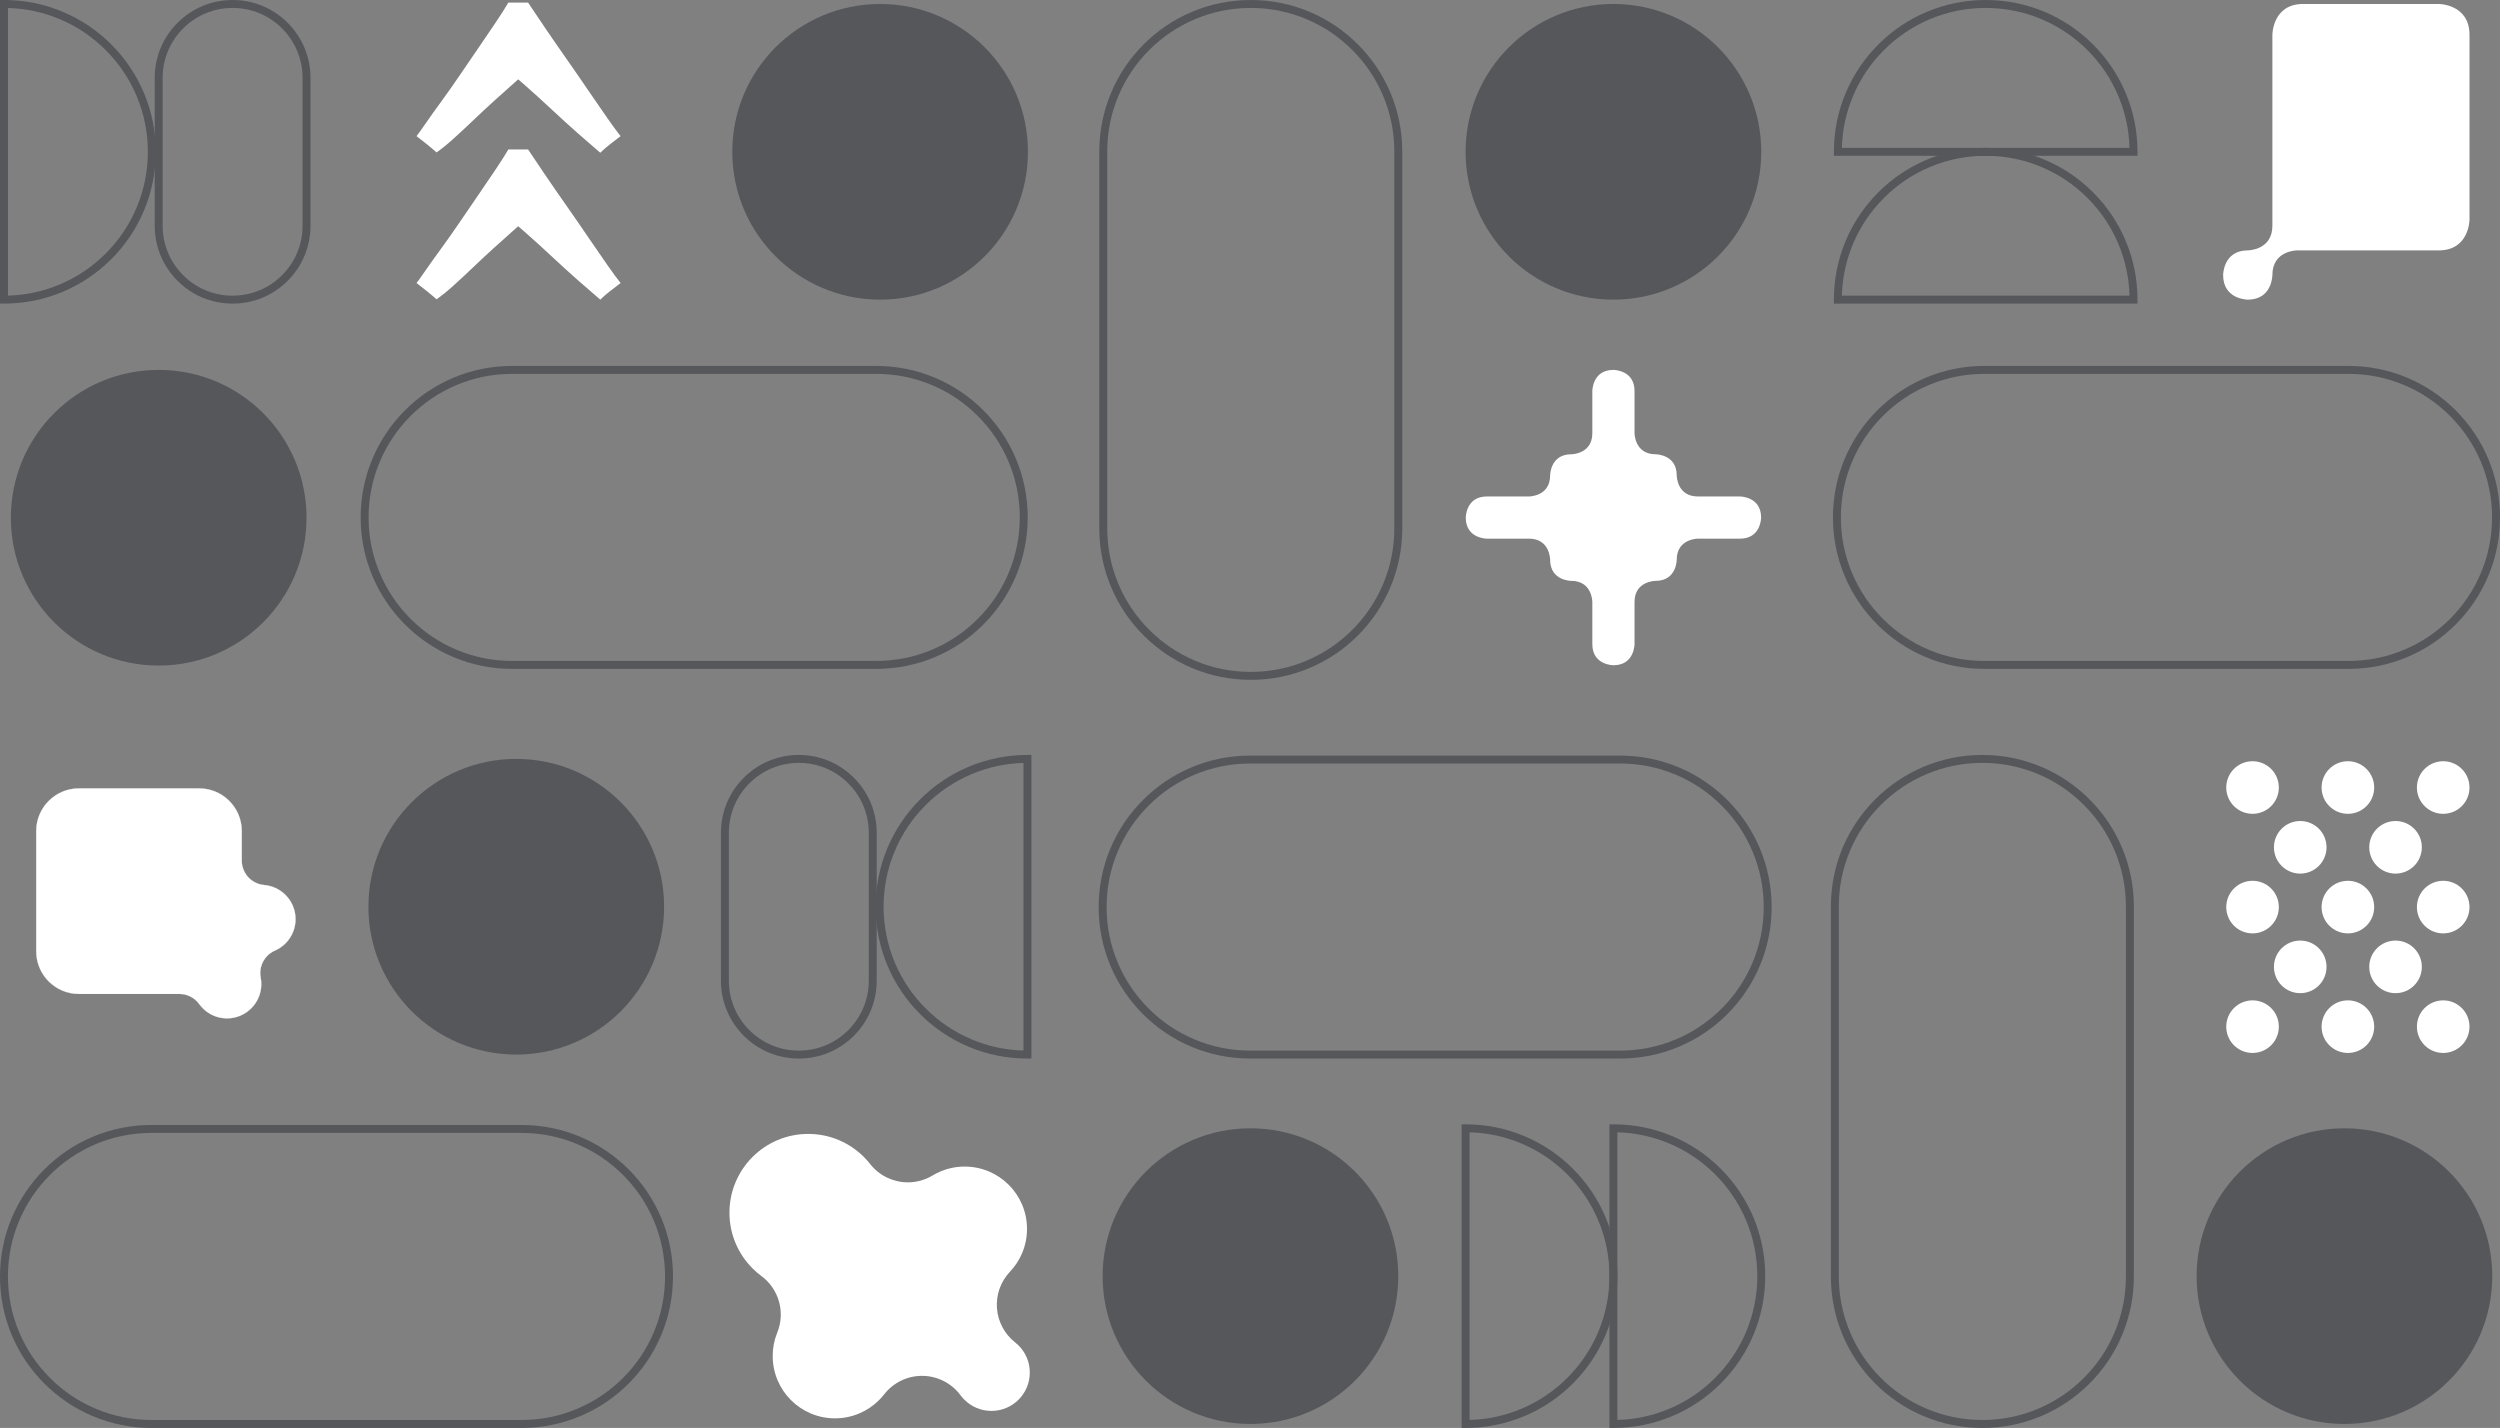 <?xml version="1.0" encoding="UTF-8"?>
<svg id="Layer_2" xmlns="http://www.w3.org/2000/svg" viewBox="0 0 6873.37 3925.9">
  <rect x="0" y="0" width="6873.37" height="3925.9" fill="#808080" stroke="none"/>
  <defs>
    <style>
      .cls-1 {
        fill: none;
        stroke: #fff;
        stroke-miterlimit: 10;
        stroke-width: .67px;
      }

      .cls-2 {
        fill: #fff;
      }

      .cls-3 {
        fill: #55575b;
      }
    </style>
  </defs>
  <g id="Design">
    <path class="cls-3" d="M3438.82,1869.15c-56.22,0-110.76-11.01-162.12-32.73-49.6-20.98-94.13-51-132.38-89.25-38.24-38.24-68.27-82.78-89.25-132.38-21.72-51.35-32.73-105.9-32.73-162.11V416.48c0-56.22,11.01-110.76,32.73-162.11,20.98-49.6,51.01-94.13,89.25-132.38,38.24-38.24,82.78-68.27,132.38-89.25,51.35-21.72,105.9-32.73,162.11-32.73s110.76,11.01,162.11,32.73c49.6,20.98,94.13,51,132.38,89.25,38.25,38.25,68.27,82.78,89.25,132.38,21.72,51.35,32.73,105.9,32.73,162.11v1036.2c0,56.22-11.01,110.76-32.73,162.11-20.98,49.59-51,94.13-89.25,132.38-38.25,38.25-82.78,68.27-132.38,89.25-51.35,21.72-105.9,32.73-162.11,32.73ZM3438.82,21.84c-53.28,0-104.96,10.43-153.61,31.01-46.99,19.88-89.2,48.33-125.44,84.58-36.25,36.25-64.7,78.45-84.58,125.44-20.58,48.65-31.01,100.33-31.01,153.61v1036.2c0,53.28,10.43,104.96,31.01,153.61,19.88,46.99,48.33,89.2,84.58,125.44,36.25,36.25,78.45,64.7,125.44,84.58,48.65,20.58,100.33,31.01,153.61,31.01s104.96-10.43,153.61-31.01c46.99-19.88,89.2-48.33,125.44-84.58,36.25-36.25,64.7-78.45,84.58-125.44,20.58-48.65,31.01-100.33,31.01-153.61V416.48c0-53.28-10.43-104.96-31.01-153.61-19.88-46.99-48.33-89.2-84.58-125.44-36.25-36.25-78.45-64.7-125.44-84.58-48.65-20.58-100.33-31.01-153.61-31.01Z"/>
    <path class="cls-3" d="M2409.08,1839.01h-1001.04c-56.22,0-110.76-11.01-162.11-32.73-49.59-20.98-94.13-51-132.38-89.25-38.24-38.24-68.27-82.78-89.25-132.38-21.72-51.35-32.73-105.9-32.73-162.11s11.01-110.76,32.73-162.11c20.98-49.6,51-94.13,89.25-132.38,38.25-38.24,82.78-68.27,132.38-89.25,51.35-21.72,105.9-32.73,162.11-32.73h1001.04c56.22,0,110.76,11.01,162.11,32.73,49.59,20.98,94.13,51.01,132.38,89.25,38.25,38.24,68.27,82.78,89.25,132.38,21.72,51.35,32.73,105.9,32.73,162.11s-11.01,110.76-32.73,162.12c-20.98,49.59-51,94.13-89.25,132.38-38.25,38.25-82.78,68.27-132.38,89.25-51.35,21.72-105.9,32.73-162.11,32.73ZM1408.04,1027.9c-53.28,0-104.96,10.43-153.61,31.01-46.99,19.88-89.2,48.33-125.44,84.58-36.25,36.25-64.7,78.45-84.58,125.44-20.58,48.65-31.01,100.33-31.01,153.61s10.43,104.96,31.01,153.61c19.88,46.99,48.33,89.2,84.58,125.44,36.25,36.25,78.45,64.7,125.44,84.58,48.65,20.58,100.33,31.01,153.61,31.01h1001.04c53.28,0,104.96-10.43,153.61-31.01,46.99-19.88,89.2-48.33,125.44-84.58,36.25-36.25,64.7-78.45,84.58-125.44,20.58-48.65,31.01-100.33,31.01-153.61s-10.43-104.96-31.01-153.61c-19.88-46.99-48.33-89.2-84.58-125.44s-78.45-64.7-125.44-84.58c-48.65-20.58-100.33-31.01-153.61-31.01h-1001.04Z"/>
    <path class="cls-3" d="M6456.9,1839.01h-1001.04c-56.22,0-110.76-11.01-162.11-32.73-49.59-20.98-94.13-51-132.38-89.25-38.24-38.24-68.27-82.78-89.25-132.38-21.72-51.35-32.73-105.9-32.73-162.11s11.01-110.76,32.73-162.11c20.98-49.6,51-94.13,89.25-132.38,38.25-38.24,82.78-68.27,132.38-89.25,51.35-21.72,105.9-32.73,162.11-32.73h1001.04c56.22,0,110.76,11.01,162.11,32.73,49.59,20.98,94.13,51.01,132.38,89.25,38.24,38.24,68.27,82.78,89.25,132.38,21.72,51.35,32.73,105.9,32.73,162.11s-11.01,110.76-32.73,162.12c-20.98,49.59-51,94.13-89.25,132.38-38.25,38.25-82.78,68.27-132.38,89.25-51.35,21.72-105.9,32.73-162.11,32.73ZM5455.85,1027.9c-53.28,0-104.96,10.43-153.61,31.01-46.99,19.88-89.2,48.33-125.44,84.58-36.25,36.25-64.7,78.45-84.58,125.44-20.58,48.65-31.01,100.33-31.01,153.61s10.43,104.96,31.01,153.61c19.88,46.99,48.33,89.2,84.58,125.44,36.25,36.25,78.45,64.7,125.44,84.58,48.65,20.58,100.33,31.01,153.61,31.01h1001.04c53.28,0,104.96-10.43,153.61-31.01,46.99-19.88,89.2-48.33,125.44-84.58,36.25-36.25,64.7-78.45,84.58-125.44,20.58-48.65,31.01-100.33,31.01-153.61s-10.43-104.96-31.01-153.61c-19.88-46.99-48.33-89.2-84.58-125.44-36.25-36.25-78.45-64.7-125.44-84.58-48.65-20.58-100.33-31.01-153.61-31.01h-1001.04Z"/>
    <path class="cls-3" d="M4454.4,2910.32h-1017.36c-56.22,0-110.76-11.01-162.11-32.73-49.59-20.98-94.13-51-132.38-89.25-38.24-38.24-68.27-82.78-89.25-132.38-21.72-51.35-32.73-105.9-32.73-162.11s11.01-110.76,32.73-162.12c20.98-49.59,51.01-94.13,89.25-132.38,38.24-38.25,82.78-68.27,132.38-89.25,51.35-21.72,105.9-32.73,162.11-32.73h1017.36c56.22,0,110.76,11.01,162.11,32.73,49.59,20.98,94.13,51,132.38,89.25,38.25,38.25,68.27,82.78,89.25,132.38,21.72,51.35,32.73,105.9,32.73,162.11s-11.01,110.76-32.73,162.12c-20.98,49.59-51,94.13-89.25,132.38-38.24,38.25-82.78,68.27-132.38,89.25-51.35,21.72-105.9,32.73-162.11,32.73ZM3437.04,2099.2c-53.28,0-104.96,10.43-153.61,31.01-46.99,19.88-89.2,48.33-125.44,84.58-36.25,36.25-64.7,78.45-84.58,125.44-20.58,48.65-31.01,100.33-31.01,153.61s10.43,104.96,31.01,153.61c19.88,46.99,48.33,89.2,84.58,125.44s78.45,64.7,125.44,84.58c48.65,20.58,100.33,31.01,153.61,31.01h1017.36c53.28,0,104.96-10.43,153.61-31.01,46.99-19.88,89.2-48.33,125.44-84.58,36.25-36.25,64.7-78.45,84.58-125.44,20.58-48.65,31.01-100.33,31.01-153.61s-10.43-104.96-31.01-153.61c-19.88-46.99-48.33-89.2-84.58-125.44-36.25-36.25-78.45-64.7-125.44-84.58-48.65-20.58-100.33-31.01-153.61-31.01h-1017.36Z"/>
    <circle class="cls-3" cx="4435.87" cy="417.37" r="406.45"/>
    <circle class="cls-3" cx="2419.73" cy="417.37" r="406.45"/>
    <g>
      <path class="cls-3" d="M5876.74,428.29h-834.74v-10.92c0-56.34,11.04-111,32.8-162.46,21.02-49.7,51.11-94.34,89.44-132.66,38.33-38.33,82.96-68.42,132.66-89.44,51.46-21.77,106.12-32.8,162.46-32.8s111,11.04,162.46,32.8c49.7,21.02,94.34,51.11,132.66,89.44,38.33,38.33,68.42,82.96,89.44,132.66,21.77,51.46,32.8,106.12,32.8,162.46v10.92ZM5063.98,406.45h790.77c-1.33-49.54-11.72-97.61-30.93-143.04-19.92-47.1-48.44-89.4-84.77-125.73-36.33-36.33-78.63-64.85-125.73-84.77-48.76-20.62-100.55-31.08-153.96-31.08s-105.2,10.46-153.96,31.08c-47.1,19.92-89.4,48.44-125.73,84.77-36.33,36.33-64.85,78.63-84.77,125.73-19.21,45.43-29.6,93.49-30.93,143.04Z"/>
      <path class="cls-3" d="M5876.74,834.74h-834.74v-10.92c0-56.34,11.04-111,32.8-162.46,21.02-49.7,51.11-94.33,89.44-132.66,38.33-38.33,82.96-68.42,132.66-89.44,51.46-21.77,106.12-32.8,162.46-32.8s111,11.04,162.46,32.8c49.7,21.02,94.34,51.11,132.66,89.44,38.33,38.33,68.42,82.96,89.44,132.66,21.77,51.46,32.8,106.12,32.8,162.46v10.92ZM5063.98,812.9h790.77c-1.33-49.54-11.72-97.61-30.93-143.04-19.92-47.1-48.44-89.4-84.77-125.73-36.33-36.33-78.63-64.85-125.73-84.77-48.76-20.62-100.55-31.08-153.96-31.08s-105.2,10.46-153.96,31.08c-47.1,19.92-89.4,48.44-125.73,84.77-36.33,36.33-64.85,78.63-84.77,125.73-19.21,45.43-29.6,93.49-30.93,143.04Z"/>
    </g>
    <path class="cls-3" d="M1433.84,3925.9H416.48c-56.22,0-110.76-11.01-162.11-32.73-49.6-20.98-94.13-51-132.38-89.25-38.24-38.24-68.27-82.78-89.25-132.38-21.72-51.35-32.73-105.9-32.73-162.11s11.01-110.76,32.73-162.12c20.98-49.59,51.01-94.13,89.25-132.38,38.24-38.25,82.78-68.27,132.38-89.25,51.35-21.72,105.9-32.73,162.11-32.73h1017.36c56.22,0,110.76,11.01,162.11,32.73,49.59,20.98,94.13,51,132.38,89.25,38.24,38.25,68.27,82.78,89.25,132.38,21.72,51.35,32.73,105.9,32.73,162.11s-11.01,110.76-32.73,162.12c-20.98,49.6-51,94.13-89.25,132.38-38.24,38.25-82.78,68.27-132.38,89.25-51.35,21.72-105.9,32.73-162.11,32.73ZM416.48,3114.78c-53.28,0-104.96,10.43-153.61,31.01-46.99,19.88-89.2,48.33-125.44,84.58-36.25,36.25-64.7,78.45-84.58,125.44-20.58,48.65-31.01,100.33-31.01,153.61s10.43,104.96,31.01,153.61c19.88,46.99,48.33,89.2,84.58,125.44,36.25,36.25,78.45,64.7,125.44,84.58,48.65,20.58,100.33,31.01,153.61,31.01h1017.36c53.28,0,104.96-10.43,153.61-31.01,46.99-19.88,89.2-48.33,125.44-84.58,36.25-36.25,64.7-78.45,84.58-125.44,20.58-48.65,31.01-100.33,31.01-153.61s-10.43-104.96-31.01-153.61c-19.88-46.99-48.33-89.2-84.58-125.44-36.25-36.25-78.45-64.7-125.44-84.58-48.65-20.58-100.33-31.01-153.61-31.01H416.48Z"/>
    <path class="cls-3" d="M5450.21,3925.9c-56.22,0-110.76-11.01-162.12-32.73-49.6-20.98-94.13-51-132.38-89.25-38.25-38.25-68.27-82.78-89.25-132.38-21.72-51.35-32.73-105.9-32.73-162.11v-1017.36c0-56.22,11.01-110.76,32.73-162.11,20.98-49.59,51-94.13,89.25-132.38,38.24-38.24,82.78-68.27,132.38-89.25,51.35-21.72,105.9-32.73,162.11-32.73s110.76,11.01,162.12,32.73c49.59,20.98,94.13,51,132.38,89.25,38.25,38.25,68.27,82.78,89.25,132.38,21.72,51.35,32.73,105.9,32.73,162.11v1017.36c0,56.22-11.01,110.76-32.73,162.11-20.98,49.6-51,94.13-89.25,132.38s-82.78,68.27-132.38,89.25c-51.35,21.72-105.9,32.73-162.11,32.73ZM5450.21,2097.42c-53.28,0-104.96,10.43-153.61,31.01-46.99,19.88-89.2,48.33-125.44,84.58-36.25,36.25-64.7,78.45-84.58,125.44-20.58,48.65-31.01,100.33-31.01,153.61v1017.36c0,53.28,10.43,104.96,31.01,153.61,19.88,46.99,48.33,89.2,84.58,125.44,36.25,36.25,78.45,64.7,125.44,84.58,48.65,20.58,100.33,31.01,153.61,31.01s104.96-10.43,153.61-31.01c46.99-19.88,89.2-48.33,125.44-84.58,36.25-36.25,64.7-78.45,84.58-125.44,20.58-48.65,31.01-100.33,31.01-153.61v-1017.36c0-53.28-10.43-104.96-31.01-153.61-19.88-46.99-48.33-89.2-84.58-125.44-36.25-36.25-78.45-64.7-125.44-84.58-48.65-20.58-100.33-31.01-153.61-31.01Z"/>
    <circle class="cls-3" cx="3437.93" cy="3508.53" r="406.45"/>
    <circle class="cls-3" cx="6445.66" cy="3508.53" r="406.45"/>
    <g>
      <path class="cls-3" d="M4435.87,3925.9h-10.92v-834.74h10.92c56.34,0,111,11.04,162.46,32.8,49.7,21.02,94.34,51.11,132.66,89.44,38.33,38.33,68.42,82.96,89.44,132.66,21.77,51.46,32.8,106.12,32.8,162.46s-11.04,111-32.8,162.46c-21.02,49.7-51.11,94.34-89.44,132.66-38.33,38.33-82.96,68.42-132.66,89.44-51.46,21.77-106.12,32.8-162.46,32.8ZM4446.79,3113.14v790.77c49.54-1.33,97.61-11.72,143.04-30.93,47.1-19.92,89.4-48.44,125.73-84.77,36.33-36.33,64.85-78.63,84.77-125.73,20.62-48.76,31.08-100.55,31.08-153.96s-10.46-105.2-31.08-153.96c-19.92-47.1-48.44-89.4-84.77-125.73-36.33-36.33-78.63-64.85-125.73-84.77-45.43-19.21-93.49-29.6-143.04-30.93Z"/>
      <path class="cls-3" d="M4029.42,3925.9h-10.92v-834.74s10.92,0,10.92,0c56.34,0,111,11.04,162.46,32.8,49.7,21.02,94.34,51.11,132.66,89.44,38.33,38.33,68.42,82.96,89.44,132.66,21.77,51.46,32.8,106.12,32.8,162.46s-11.04,111-32.8,162.46c-21.02,49.7-51.11,94.34-89.44,132.66-38.33,38.33-82.96,68.42-132.66,89.44-51.46,21.77-106.12,32.8-162.46,32.8ZM4040.34,3113.14v790.77c49.54-1.33,97.61-11.72,143.04-30.93,47.1-19.92,89.4-48.44,125.73-84.77,36.33-36.33,64.85-78.63,84.77-125.73,20.62-48.76,31.08-100.55,31.08-153.96s-10.46-105.2-31.08-153.96c-19.92-47.1-48.44-89.4-84.77-125.73-36.33-36.33-78.63-64.85-125.73-84.77-45.43-19.21-93.49-29.6-143.04-30.93Z"/>
    </g>
    <g>
      <path class="cls-3" d="M2835.76,2910.32h-10.92c-56.34,0-111-11.04-162.46-32.8-49.7-21.02-94.34-51.11-132.66-89.44-38.33-38.33-68.42-82.96-89.44-132.66-21.77-51.46-32.8-106.12-32.8-162.46s11.04-111,32.8-162.46c21.02-49.7,51.11-94.34,89.44-132.66,38.33-38.33,82.96-68.42,132.66-89.44,51.46-21.77,106.12-32.8,162.46-32.8h10.92v834.74ZM2813.92,2097.57c-49.54,1.33-97.61,11.72-143.04,30.93-47.1,19.92-89.4,48.44-125.73,84.77-36.33,36.33-64.85,78.63-84.77,125.73-20.62,48.76-31.08,100.56-31.08,153.96s10.46,105.2,31.08,153.96c19.92,47.1,48.44,89.4,84.77,125.73,36.33,36.33,78.63,64.85,125.73,84.77,45.43,19.21,93.49,29.6,143.04,30.93v-790.77Z"/>
      <path class="cls-3" d="M2196.25,2910.32c-57.2,0-110.98-22.28-151.42-62.72-40.45-40.45-62.72-94.22-62.72-151.42v-406.45c0-57.2,22.27-110.98,62.72-151.42,40.45-40.45,94.22-62.72,151.42-62.72s110.98,22.27,151.42,62.72c40.45,40.45,62.72,94.22,62.72,151.42v406.45c0,57.2-22.27,110.98-62.72,151.42-40.45,40.45-94.22,62.72-151.42,62.72ZM2196.25,2097.42c-51.37,0-99.66,20-135.98,56.33-36.32,36.32-56.33,84.61-56.33,135.98v406.45c0,51.37,20,99.66,56.33,135.98,36.32,36.32,84.61,56.33,135.98,56.33s99.66-20,135.98-56.33c36.32-36.32,56.33-84.61,56.33-135.98v-406.45c0-51.37-20-99.66-56.33-135.98-36.32-36.32-84.61-56.33-135.98-56.33h0Z"/>
    </g>
    <g>
      <path class="cls-3" d="M10.92,834.74H0V0h10.92c56.34,0,111,11.04,162.46,32.8,49.7,21.02,94.34,51.11,132.66,89.44,38.33,38.33,68.42,82.96,89.44,132.66,21.77,51.46,32.8,106.12,32.8,162.46s-11.04,111-32.8,162.46c-21.02,49.7-51.11,94.34-89.44,132.66-38.33,38.33-82.96,68.42-132.66,89.44-51.46,21.77-106.12,32.8-162.46,32.8ZM21.84,21.98v790.77c49.54-1.33,97.61-11.72,143.04-30.93,47.1-19.92,89.4-48.44,125.73-84.77s64.85-78.63,84.77-125.73c20.62-48.76,31.08-100.55,31.08-153.96s-10.46-105.2-31.08-153.96c-19.92-47.1-48.44-89.4-84.77-125.73s-78.63-64.85-125.73-84.77C119.45,33.7,71.38,23.31,21.84,21.98Z"/>
      <path class="cls-3" d="M639.5,834.74c-57.2,0-110.98-22.27-151.42-62.72-40.45-40.45-62.72-94.22-62.72-151.42V214.14c0-57.2,22.27-110.98,62.72-151.42C528.53,22.27,582.3,0,639.5,0s110.98,22.27,151.42,62.72c40.45,40.45,62.72,94.22,62.72,151.42v406.45c0,57.2-22.27,110.98-62.72,151.42-40.45,40.45-94.22,62.72-151.42,62.72ZM639.5,21.84c-51.37,0-99.66,20-135.98,56.33-36.32,36.32-56.33,84.61-56.33,135.98v406.45c0,51.37,20,99.66,56.33,135.98,36.32,36.32,84.61,56.33,135.98,56.33h0c51.37,0,99.66-20,135.98-56.33,36.32-36.32,56.33-84.61,56.33-135.98V214.14c0-51.37-20-99.66-56.33-135.98-36.32-36.32-84.61-56.33-135.98-56.33Z"/>
    </g>
    <g>
      <path class="cls-2" d="M6193.02,2237.47c39.93,0,72.3-32.37,72.3-72.3s-32.37-72.3-72.3-72.3-72.3,32.37-72.3,72.3,32.37,72.3,72.3,72.3Z"/>
      <path class="cls-2" d="M6455.17,2237.47c39.93,0,72.3-32.37,72.3-72.3s-32.37-72.3-72.3-72.3-72.3,32.37-72.3,72.3,32.37,72.3,72.3,72.3Z"/>
      <path class="cls-2" d="M6717.21,2237.47c39.93,0,72.3-32.37,72.3-72.3s-32.37-72.3-72.3-72.3-72.3,32.37-72.3,72.3,32.37,72.3,72.3,72.3Z"/>
      <path class="cls-2" d="M6193.02,2894.94c39.93,0,72.3-32.37,72.3-72.3s-32.37-72.3-72.3-72.3-72.3,32.37-72.3,72.3,32.37,72.3,72.3,72.3Z"/>
      <path class="cls-2" d="M6455.17,2894.94c39.93,0,72.3-32.37,72.3-72.3s-32.37-72.3-72.3-72.3-72.3,32.37-72.3,72.3,32.37,72.3,72.3,72.3Z"/>
      <path class="cls-2" d="M6717.21,2894.94c39.93,0,72.3-32.37,72.3-72.3s-32.37-72.3-72.3-72.3-72.3,32.37-72.3,72.3,32.37,72.3,72.3,72.3Z"/>
      <path class="cls-2" d="M6324.15,2401.84c39.93,0,72.3-32.37,72.3-72.3s-32.37-72.3-72.3-72.3-72.3,32.37-72.3,72.3,32.37,72.3,72.3,72.3Z"/>
      <path class="cls-2" d="M6586.19,2401.84c39.93,0,72.3-32.37,72.3-72.3s-32.37-72.3-72.3-72.3-72.3,32.37-72.3,72.3,32.37,72.3,72.3,72.3Z"/>
      <path class="cls-2" d="M6193.02,2566.21c39.93,0,72.3-32.37,72.3-72.3s-32.37-72.3-72.3-72.3-72.3,32.37-72.3,72.3,32.37,72.3,72.3,72.3Z"/>
      <path class="cls-2" d="M6455.17,2566.21c39.93,0,72.3-32.37,72.3-72.3s-32.37-72.3-72.3-72.3-72.3,32.37-72.3,72.3,32.37,72.3,72.3,72.3Z"/>
      <path class="cls-2" d="M6717.21,2566.21c39.93,0,72.3-32.37,72.3-72.3s-32.37-72.3-72.3-72.3-72.3,32.37-72.3,72.3,32.37,72.3,72.3,72.3Z"/>
      <path class="cls-2" d="M6324.15,2730.57c39.93,0,72.3-32.37,72.3-72.3s-32.37-72.3-72.3-72.3-72.3,32.37-72.3,72.3,32.37,72.3,72.3,72.3Z"/>
      <path class="cls-2" d="M6586.19,2730.57c39.93,0,72.3-32.37,72.3-72.3s-32.37-72.3-72.3-72.3-72.3,32.37-72.3,72.3,32.37,72.3,72.3,72.3Z"/>
    </g>
    <path class="cls-2" d="M4377.87,1654.99s0-58-58-58c0,0-58,0-58-58,0,0,0-58-58-58h-116s-58,0-58-58c0,0,0-58,58-58h116s58,0,58-58c0,0,0-58,58-58,0,0,58,0,58-58v-116s0-58,58-58c0,0,58,0,58,58v116s0,58,58,58c0,0,58,0,58,58,0,0,0,58,58,58h116s58,0,58,58c0,0,0,58-58,58h-116s-58,0-58,58c0,0,0,58-58,58,0,0-58,0-58,58v116s0,58-58,58c0,0-58,0-58-58v-116Z"/>
    <g>
      <path class="cls-2" d="M1397.79,7.13h54.08c12.39,18.58,27.75,41.43,46.07,68.53,18.33,26.97,38.07,55.62,59.24,85.69,21.17,30.2,41.43,59.63,61.04,88.53,19.62,28.91,37.17,54.33,52.66,76.4,15.49,22.07,27.36,38.07,35.36,48.01-9.94,7.49-20,15.23-30.33,23.36-10.2,8.13-18.84,15.49-25.55,22.33-16.78-14.33-36.65-31.49-59.63-51.75-22.97-20.26-46.85-41.94-71.76-65.17-24.91-23.36-50.33-46.46-76.4-69.43-26.07-22.97-51.88-44.78-77.31-65.17l102.47,25.17h-81.95l98.73-25.17c-19.88,15.49-40.4,32.65-61.56,51.24-21.17,18.58-41.94,37.3-62.46,55.88-20.52,18.58-40.27,36.91-59.11,54.98-18.97,18.07-36.91,34.85-54.08,50.33-17.04,15.49-32.78,28.26-47.11,38.2-6.84-6.19-15.23-13.29-25.17-21.42-9.94-8-19.88-15.87-29.81-23.36,6.19-8,15.23-20.65,26.97-37.68,11.74-17.04,25.81-36.65,41.94-58.72,16.13-22.07,32.78-45.69,49.82-70.85,17.04-25.17,34.2-50.2,51.24-74.98,17.04-24.78,32.91-48.14,47.49-69.95,14.58-21.68,26.2-40.01,34.97-54.98h.13Z"/>
      <path class="cls-2" d="M1397.79,410.96h54.08c12.39,18.58,27.75,41.43,46.07,68.53,18.33,26.97,38.07,55.62,59.24,85.7,21.17,30.2,41.43,59.63,61.04,88.53,19.62,28.91,37.17,54.33,52.66,76.4,15.49,22.07,27.36,38.07,35.36,48.01-9.94,7.49-20,15.23-30.33,23.36-10.2,8.13-18.84,15.49-25.55,22.33-16.78-14.33-36.65-31.49-59.63-51.75-22.97-20.26-46.85-41.94-71.76-65.17-24.91-23.36-50.33-46.46-76.4-69.43-26.07-22.97-51.88-44.78-77.31-65.17l102.47,25.17h-81.95l98.73-25.17c-19.88,15.49-40.4,32.65-61.56,51.24-21.17,18.58-41.94,37.3-62.46,55.88-20.52,18.58-40.27,36.91-59.11,54.98-18.97,18.07-36.91,34.85-54.08,50.33-17.04,15.49-32.78,28.26-47.11,38.2-6.84-6.2-15.23-13.29-25.17-21.42-9.94-8-19.88-15.87-29.81-23.36,6.19-8,15.23-20.65,26.97-37.69,11.74-17.04,25.81-36.65,41.94-58.72,16.13-22.07,32.78-45.69,49.82-70.85,17.04-25.17,34.2-50.2,51.24-74.98,17.04-24.78,32.91-48.14,47.49-69.95,14.58-21.68,26.2-40.01,34.97-54.98h.13Z"/>
    </g>
    <path class="cls-2" d="M6179.87,823.82s-67.71,0-67.71-67.71c0,0,0-67.71,67.71-67.71,0,0,67.71,0,67.71-67.71V95.6s0-84.67,84.67-84.67h372.59s84.67,0,84.67,84.67v508.13s0,84.67-84.67,84.67h-389.55s-67.71,0-67.71,67.71c0,0,0,67.71-67.71,67.71Z"/>
    <path class="cls-2" d="M2295.76,3899.53c-23.13,0-45.57-4.53-66.69-13.46-20.4-8.63-38.73-20.98-54.46-36.72-15.74-15.74-28.09-34.06-36.72-54.46-8.93-21.12-13.46-43.56-13.46-66.69s4.21-43.98,12.52-64.42c22.65-55.72,4.71-119.71-43.62-155.52-8.54-6.33-16.75-13.42-24.4-21.07-19.88-19.88-35.49-43.04-46.4-68.83-11.29-26.7-17.02-55.05-17.02-84.29s5.73-57.59,17.02-84.29c10.91-25.78,26.52-48.94,46.4-68.83,19.89-19.89,43.04-35.5,68.83-46.41,26.7-11.29,55.05-17.02,84.29-17.02s57.59,5.72,84.29,17.02c25.79,10.91,48.94,26.52,68.83,46.41,6.16,6.16,11.97,12.7,17.27,19.43,25.81,32.78,64.4,50.29,103.64,50.29,23.24,0,46.7-6.14,67.87-18.88,6.87-4.13,14.15-7.83,21.64-11,21.13-8.94,43.56-13.47,66.69-13.47s45.57,4.53,66.69,13.46c20.4,8.63,38.73,20.98,54.46,36.72,15.73,15.73,28.09,34.06,36.72,54.46,8.93,21.12,13.46,43.56,13.46,66.69s-4.53,45.57-13.46,66.69c-8.01,18.95-19.25,36.12-33.4,51.05-25.49,26.9-38.48,63.28-35.79,100.24,2.69,36.96,20.81,71.08,49.93,94,3.28,2.58,6.48,5.43,9.5,8.44,9.68,9.68,17.28,20.96,22.59,33.51,5.5,13,8.29,26.81,8.29,41.04s-2.79,28.04-8.29,41.04c-5.31,12.55-12.91,23.83-22.6,33.52-9.68,9.68-20.96,17.28-33.51,22.59-13,5.5-26.81,8.29-41.04,8.29s-28.04-2.79-41.04-8.29c-12.56-5.31-23.83-12.91-33.52-22.6-3.78-3.78-7.26-7.82-10.37-12.02-24.49-33.14-63.06-52.92-104.26-53.46-.58,0-1.16-.01-1.74-.01-40.56,0-78.9,18.68-103.89,50.7-4.32,5.53-9.06,10.89-14.1,15.92-15.74,15.74-34.06,28.1-54.47,36.73-21.12,8.93-43.56,13.46-66.69,13.46Z"/>
    <circle class="cls-3" cx="436.28" cy="1423.43" r="406.45"/>
    <circle class="cls-3" cx="1419.36" cy="2492.95" r="406.45"/>
    <g>
      <path class="cls-2" d="M624.26,2799.74c-20.67,0-40.29-6.57-56.73-19.01-7.43-5.62-14.02-12.39-19.6-20.12-12.69-17.6-33.06-28.02-54.75-28.02H216.8c-64.58,0-117.11-52.54-117.11-117.11v-330.72c0-64.58,52.54-117.11,117.11-117.11h330.72c64.58,0,117.11,52.54,117.11,117.11v81.28c0,35.07,26.86,64.29,61.8,67.25,23.32,1.98,45.01,12.63,61.06,30.01,16.12,17.45,25,40.1,25,63.77,0,37.38-22.21,71.25-56.58,86.3-28.85,12.64-45.13,43.55-39.22,74.48,1.11,5.82,1.67,11.79,1.67,17.76,0,51.9-42.22,94.12-94.12,94.12Z"/>
      <path class="cls-1" d="M624.26,2799.74c-20.67,0-40.29-6.57-56.73-19.01-7.43-5.62-14.02-12.39-19.6-20.12-12.69-17.6-33.06-28.02-54.75-28.02H216.8c-64.58,0-117.11-52.54-117.11-117.11v-330.72c0-64.58,52.54-117.11,117.11-117.11h330.72c64.58,0,117.11,52.54,117.11,117.11v81.28c0,35.07,26.86,64.29,61.8,67.25,23.32,1.98,45.01,12.63,61.06,30.01,16.12,17.45,25,40.1,25,63.77,0,37.38-22.21,71.25-56.58,86.3-28.85,12.64-45.13,43.55-39.22,74.48,1.11,5.82,1.67,11.79,1.67,17.76,0,51.9-42.22,94.12-94.12,94.12Z"/>
    </g>
  </g>
</svg>